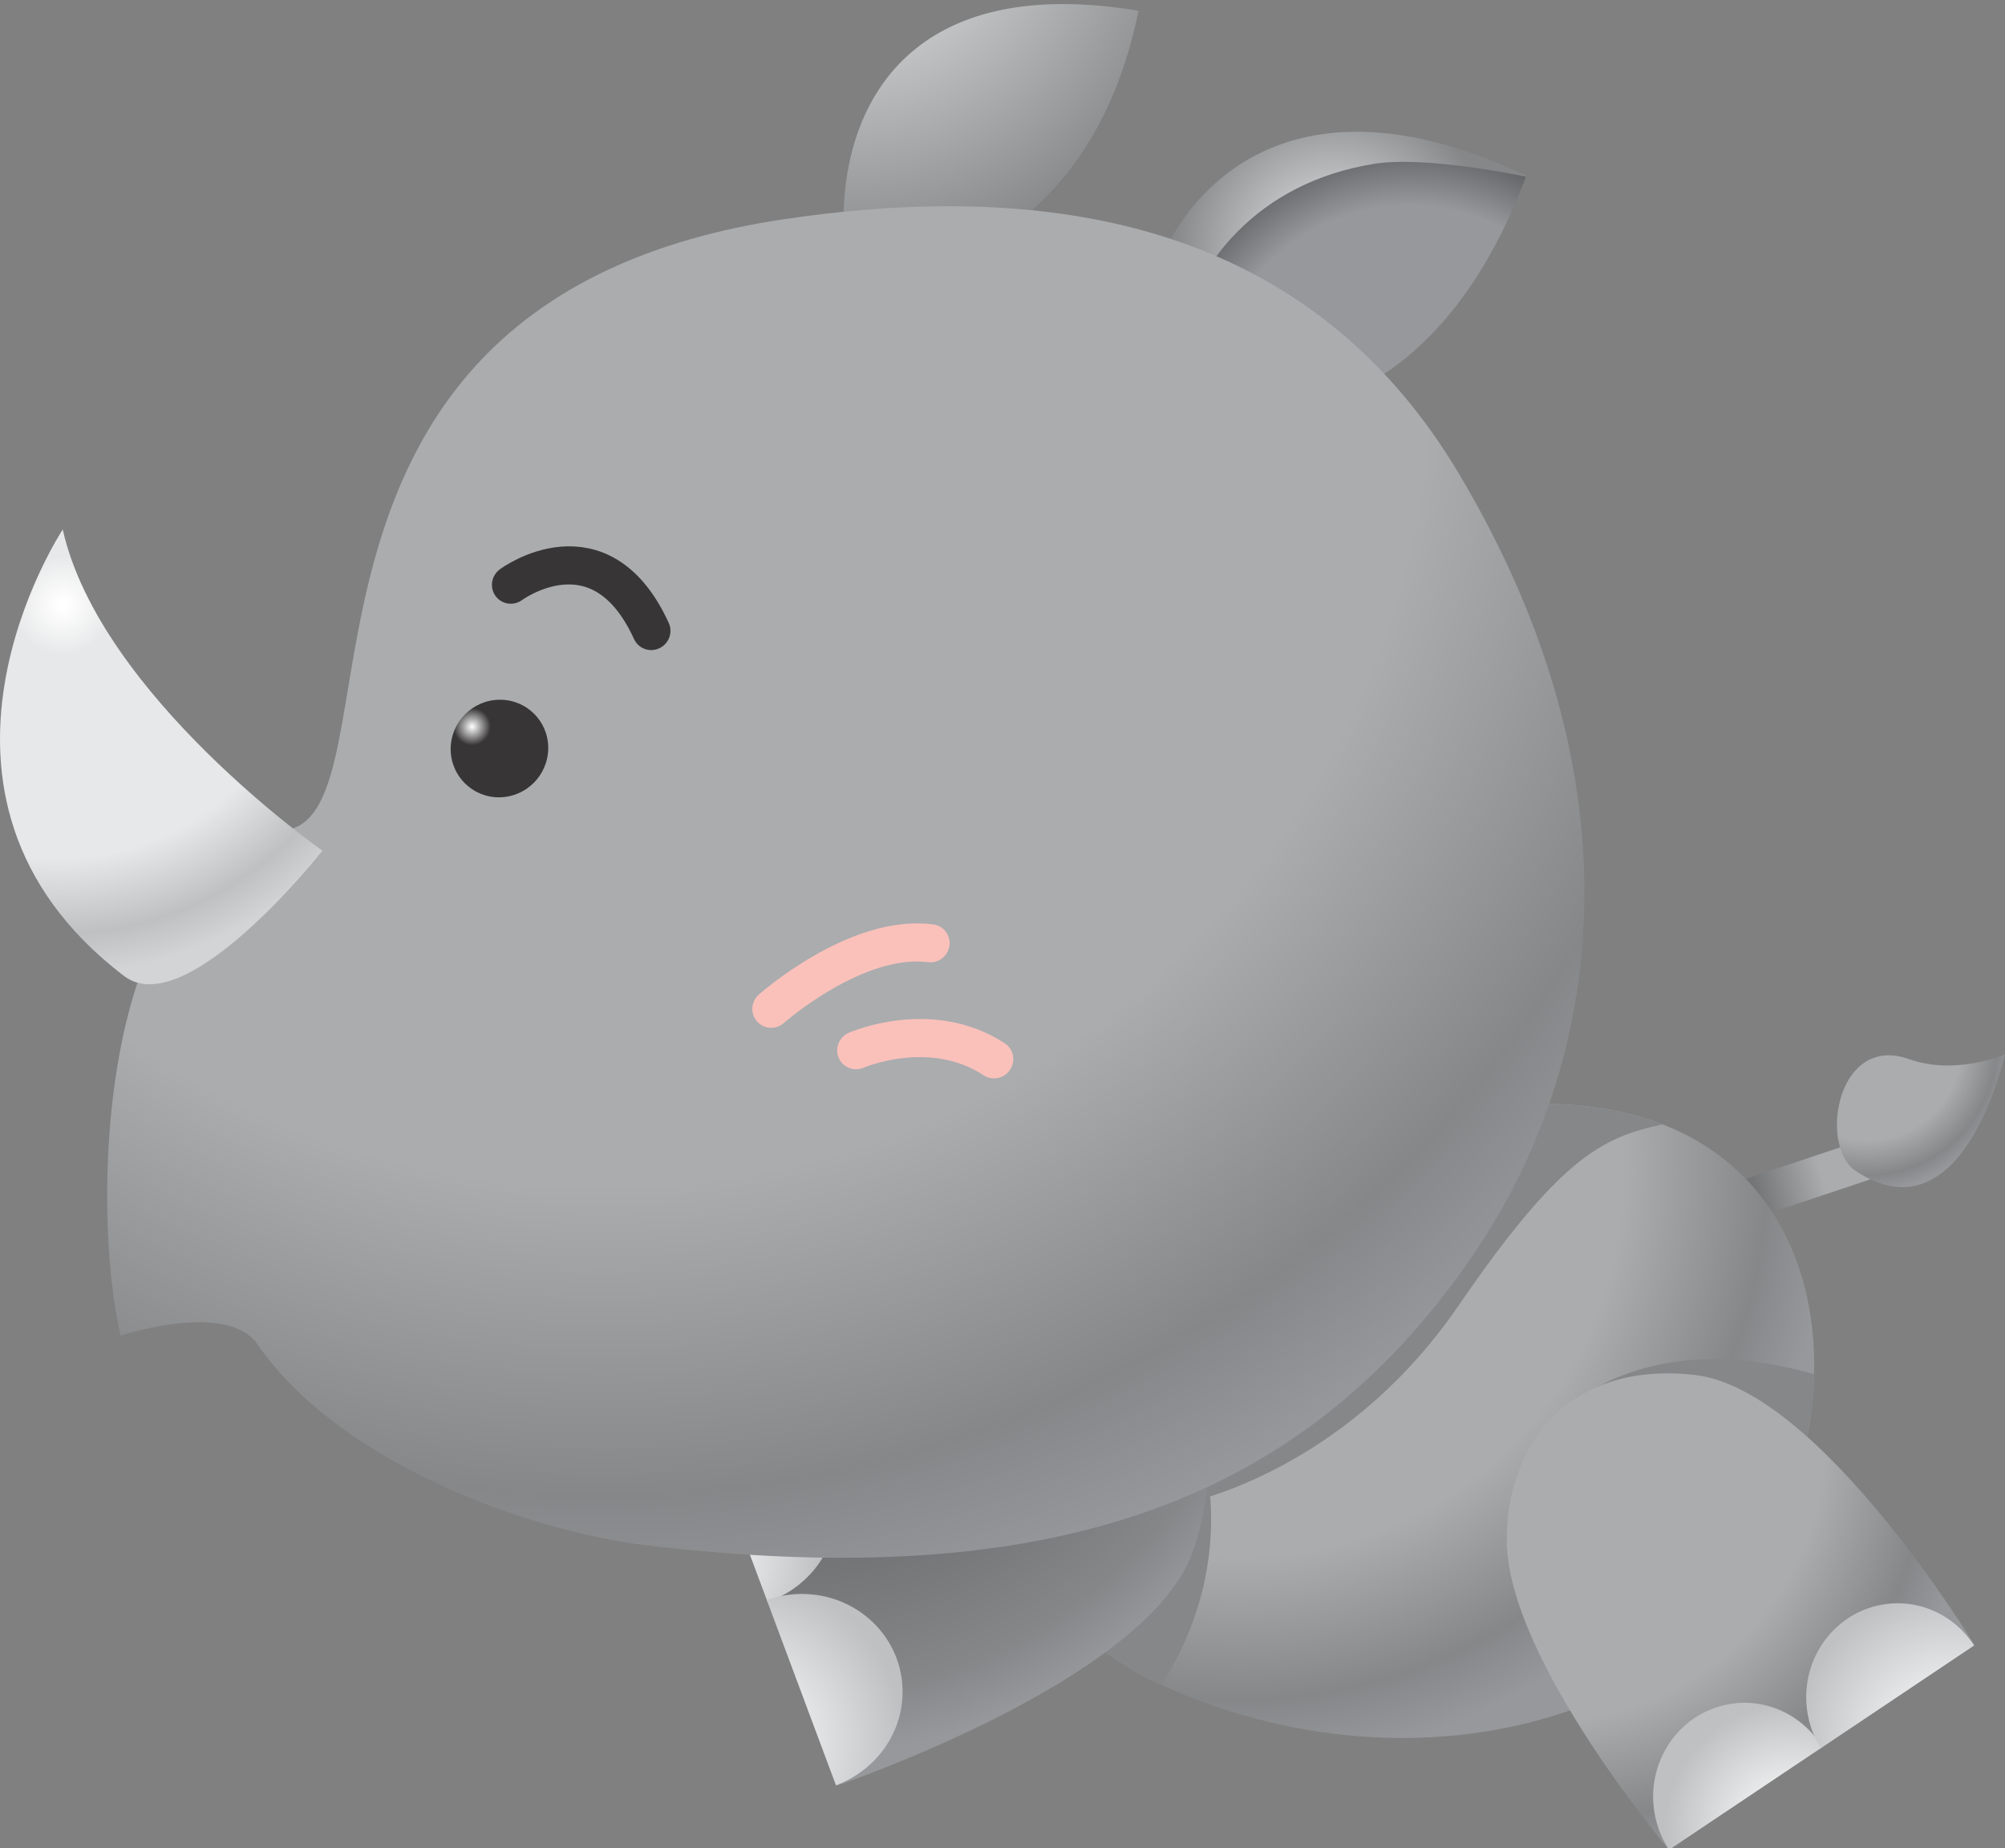 <?xml version="1.0" encoding="utf-8"?>
<svg viewBox="326.913 -23.997 131.543 121.252" xmlns="http://www.w3.org/2000/svg">
  <rect x="326.913" y="-23.997" width="131.543" height="121.252" fill="#808080" stroke="none"/>
  <defs>
    <linearGradient id="linearGradient944" spreadMethod="pad" gradientTransform="matrix(-3.658,-1.032,-1.032,3.658,457.159,353.743)" gradientUnits="userSpaceOnUse" y2="0" x2="1" y1="0" x1="0">
      <stop id="stop946" offset="0" style="stop-opacity:1;stop-color:#aaacae"/>
      <stop id="stop948" offset="0.937" style="stop-opacity:1;stop-color:#737577"/>
      <stop id="stop950" offset="1" style="stop-opacity:1;stop-color:#737577"/>
    </linearGradient>
    <radialGradient id="radialGradient966" spreadMethod="pad" gradientTransform="matrix(8.508,0,0,-8.508,431.463,402.354)" gradientUnits="userSpaceOnUse" r="1" cy="0" cx="0">
      <stop id="stop968" offset="0" style="stop-opacity:1;stop-color:#d2d4d5"/>
      <stop id="stop970" offset="0.247" style="stop-opacity:1;stop-color:#d2d4d5"/>
      <stop id="stop972" offset="1" style="stop-opacity:1;stop-color:#858789"/>
    </radialGradient>
    <radialGradient id="radialGradient988" spreadMethod="pad" gradientTransform="matrix(-1.71,-13.551,-13.551,1.71,435.422,394.441)" gradientUnits="userSpaceOnUse" r="1" cy="0" cx="0">
      <stop id="stop990" offset="0" style="stop-opacity:1;stop-color:#96989b"/>
      <stop id="stop992" offset="0.763" style="stop-opacity:1;stop-color:#96989b"/>
      <stop id="stop994" offset="1" style="stop-opacity:1;stop-color:#606163"/>
    </radialGradient>
    <radialGradient id="radialGradient1010" spreadMethod="pad" gradientTransform="matrix(19.133,0,0,-19.133,406.373,420.973)" gradientUnits="userSpaceOnUse" r="1" cy="0" cx="0">
      <stop id="stop1012" offset="0" style="stop-opacity:1;stop-color:#d2d4d5"/>
      <stop id="stop1014" offset="0.247" style="stop-opacity:1;stop-color:#d2d4d5"/>
      <stop id="stop1016" offset="1" style="stop-opacity:1;stop-color:#858789"/>
    </radialGradient>
    <radialGradient id="radialGradient1032" spreadMethod="pad" gradientTransform="matrix(30.877,0,0,-30.877,426.752,354.012)" gradientUnits="userSpaceOnUse" r="1" cy="0" cx="0">
      <stop id="stop1034" offset="0" style="stop-opacity:1;stop-color:#aaacae"/>
      <stop id="stop1036" offset="0.646" style="stop-opacity:1;stop-color:#aaacae"/>
      <stop id="stop1038" offset="0.888" style="stop-opacity:1;stop-color:#858789"/>
      <stop id="stop1040" offset="1" style="stop-opacity:1;stop-color:#96989b"/>
    </radialGradient>
    <clipPath id="clipPath1048" clipPathUnits="userSpaceOnUse">
      <path id="path1050" d="m 0,595.276 841.89,0 L 841.89,0 0,0 0,595.276 Z"/>
    </clipPath>
    <radialGradient id="radialGradient1076" spreadMethod="pad" gradientTransform="matrix(28.143,0,0,-28.143,403.542,351.965)" gradientUnits="userSpaceOnUse" r="1" cy="0" cx="0">
      <stop id="stop1078" offset="0" style="stop-opacity:1;stop-color:#737577"/>
      <stop id="stop1080" offset="0.646" style="stop-opacity:1;stop-color:#737577"/>
      <stop id="stop1082" offset="0.888" style="stop-opacity:1;stop-color:#858789"/>
      <stop id="stop1084" offset="1" style="stop-opacity:1;stop-color:#96989b"/>
    </radialGradient>
    <radialGradient id="radialGradient1100" spreadMethod="pad" gradientTransform="matrix(7.113,0,0,-7.113,397.569,334.471)" gradientUnits="userSpaceOnUse" r="1" cy="0" cx="0">
      <stop id="stop1102" offset="0" style="stop-opacity:1;stop-color:#ffffff"/>
      <stop id="stop1104" offset="0.063" style="stop-opacity:1;stop-color:#ffffff"/>
      <stop id="stop1106" offset="1" style="stop-opacity:1;stop-color:#bec0c2"/>
    </radialGradient>
    <radialGradient id="radialGradient1122" spreadMethod="pad" gradientTransform="matrix(67.183,0,0,-67.183,393.135,397.186)" gradientUnits="userSpaceOnUse" r="1" cy="0" cx="0">
      <stop id="stop1124" offset="0" style="stop-opacity:1;stop-color:#aaacae"/>
      <stop id="stop1126" offset="0.646" style="stop-opacity:1;stop-color:#aaacae"/>
      <stop id="stop1128" offset="0.888" style="stop-opacity:1;stop-color:#858789"/>
      <stop id="stop1130" offset="1" style="stop-opacity:1;stop-color:#96989b"/>
    </radialGradient>
    <radialGradient id="radialGradient1146" spreadMethod="pad" gradientTransform="matrix(19.495,0,0,-19.495,364.808,384.729)" gradientUnits="userSpaceOnUse" r="1" cy="0" cx="0">
      <stop id="stop1148" offset="0" style="stop-opacity:1;stop-color:#ffffff"/>
      <stop id="stop1150" offset="0.011" style="stop-opacity:1;stop-color:#ffffff"/>
      <stop id="stop1152" offset="0.135" style="stop-opacity:1;stop-color:#e7e8e9"/>
      <stop id="stop1154" offset="0.683" style="stop-opacity:1;stop-color:#e7e8e9"/>
      <stop id="stop1156" offset="0.888" style="stop-opacity:1;stop-color:#bec0c2"/>
      <stop id="stop1158" offset="1" style="stop-opacity:1;stop-color:#d2d4d5"/>
    </radialGradient>
    <clipPath id="clipPath1166" clipPathUnits="userSpaceOnUse">
      <path id="path1168" d="m 0,595.276 841.89,0 L 841.89,0 0,0 0,595.276 Z"/>
    </clipPath>
    <radialGradient id="radialGradient1186" spreadMethod="pad" gradientTransform="matrix(3.038,0,0,-3.038,386.309,378.073)" gradientUnits="userSpaceOnUse" r="1" cy="0" cx="0">
      <stop id="stop1188" offset="0" style="stop-opacity:1;stop-color:#ffffff"/>
      <stop id="stop1190" offset="0.322" style="stop-opacity:1;stop-color:#373535"/>
      <stop id="stop1192" offset="1" style="stop-opacity:1;stop-color:#373535"/>
    </radialGradient>
    <radialGradient id="radialGradient1208" spreadMethod="pad" gradientTransform="matrix(7.646,0,0,-7.646,459.536,360.481)" gradientUnits="userSpaceOnUse" r="1" cy="0" cx="0">
      <stop id="stop1210" offset="0" style="stop-opacity:1;stop-color:#aaacae"/>
      <stop id="stop1212" offset="0.646" style="stop-opacity:1;stop-color:#aaacae"/>
      <stop id="stop1214" offset="0.888" style="stop-opacity:1;stop-color:#858789"/>
      <stop id="stop1216" offset="1" style="stop-opacity:1;stop-color:#96989b"/>
    </radialGradient>
    <clipPath id="clipPath1224" clipPathUnits="userSpaceOnUse">
      <path id="path1226" d="m 0,595.276 841.89,0 L 841.89,0 0,0 0,595.276 Z"/>
    </clipPath>
    <radialGradient id="radialGradient1248" spreadMethod="pad" gradientTransform="matrix(8.804,0,0,-8.804,400.148,324.624)" gradientUnits="userSpaceOnUse" r="1" cy="0" cx="0">
      <stop id="stop1250" offset="0" style="stop-opacity:1;stop-color:#ffffff"/>
      <stop id="stop1252" offset="0.063" style="stop-opacity:1;stop-color:#ffffff"/>
      <stop id="stop1254" offset="1" style="stop-opacity:1;stop-color:#bec0c2"/>
    </radialGradient>
    <radialGradient id="radialGradient1270" spreadMethod="pad" gradientTransform="matrix(22.727,0,0,-22.727,442.567,339.903)" gradientUnits="userSpaceOnUse" r="1" cy="0" cx="0">
      <stop id="stop1272" offset="0" style="stop-opacity:1;stop-color:#aaacae"/>
      <stop id="stop1274" offset="0.646" style="stop-opacity:1;stop-color:#aaacae"/>
      <stop id="stop1276" offset="0.888" style="stop-opacity:1;stop-color:#858789"/>
      <stop id="stop1278" offset="1" style="stop-opacity:1;stop-color:#96989b"/>
    </radialGradient>
    <radialGradient id="radialGradient1294" spreadMethod="pad" gradientTransform="matrix(-1.475,6.412,6.412,1.475,455.479,319.5)" gradientUnits="userSpaceOnUse" r="1" cy="0" cx="0">
      <stop id="stop1296" offset="0" style="stop-opacity:1;stop-color:#ffffff"/>
      <stop id="stop1298" offset="0.063" style="stop-opacity:1;stop-color:#ffffff"/>
      <stop id="stop1300" offset="1" style="stop-opacity:1;stop-color:#bec0c2"/>
    </radialGradient>
    <radialGradient id="radialGradient1316" spreadMethod="pad" gradientTransform="matrix(-1.826,7.938,7.938,1.826,463.818,323.864)" gradientUnits="userSpaceOnUse" r="1" cy="0" cx="0">
      <stop id="stop1318" offset="0" style="stop-opacity:1;stop-color:#ffffff"/>
      <stop id="stop1320" offset="0.063" style="stop-opacity:1;stop-color:#ffffff"/>
      <stop id="stop1322" offset="1" style="stop-opacity:1;stop-color:#bec0c2"/>
    </radialGradient>
  </defs>
  <g id="g932" transform="matrix(1.25, -0.014, 0, -1.25, -125, 501.673)">
    <g id="g934">
      <g id="g940">
        <g id="g942">
          <path id="path952" style="fill:url(#linearGradient944);stroke:none" d="m 459.02,355.484 -6.235,-2.013 c -0.554,-0.177 -0.854,-0.768 -0.674,-1.322 l 0,0 c 0.178,-0.551 0.768,-0.854 1.321,-0.677 l 0,0 6.23,2.011 c 0.554,0.18 0.86,0.77 0.679,1.324 l 0,0 c -0.141,0.444 -0.555,0.728 -0.999,0.728 l 0,0 c -0.107,0 -0.215,-0.016 -0.322,-0.051"/>
        </g>
      </g>
    </g>
  </g>
  <g id="g954" transform="matrix(1.25, -0.014, 0, -1.25, -125, 501.673)">
    <g id="g956">
      <g id="g962">
        <g id="g964">
          <path id="path974" style="fill:url(#radialGradient966);stroke:none" d="m 421.289,398.493 c 3.848,-4.483 3.298,-1.718 3.298,-1.718 l 0,0 c 0,0 7.516,-2.382 17.049,9.594 l 0,0 c -3.487,1.696 -6.491,2.408 -9.039,2.408 l 0,0 c -6.92,0.001 -10.484,-5.248 -11.308,-10.284"/>
        </g>
      </g>
    </g>
  </g>
  <g id="g976" transform="matrix(1.25, -0.014, 0, -1.25, -125, 501.673)">
    <g id="g978">
      <g id="g984">
        <g id="g986">
          <path id="path996" style="fill:url(#radialGradient988);stroke:none" d="m 433.706,407.087 c -6.239,-0.906 -9.484,-5.236 -10.417,-9.238 l 0,0 c -0.291,-1.243 -0.498,-1.146 1.81,-2.61 l 0,0 c 1.71,-0.694 1.106,-1.143 1.106,-1.143 l 0,0 c 0,0 10.032,-2.046 15.416,12.221 l 0,0 c -1.675,0.365 -4.481,0.852 -6.603,0.852 l 0,0 c -0.48,0 -0.924,-0.025 -1.312,-0.082"/>
        </g>
      </g>
    </g>
  </g>
  <g id="g998" transform="matrix(1.25, -0.014, 0, -1.25, -125, 501.673)">
    <g id="g1000">
      <g id="g1006">
        <g id="g1008">
          <path id="path1018" style="fill:url(#radialGradient1010);stroke:none" d="m 405.909,402.512 c 4.6,-3.048 3.404,-0.703 3.404,-0.703 l 0,0 c 0,0 9.398,0.88 11.976,13.443 l 0,0 c -1.529,0.272 -2.92,0.398 -4.183,0.398 l 0,0 c -9.682,0 -11.855,-7.406 -11.197,-13.138"/>
        </g>
      </g>
    </g>
  </g>
  <g id="g1020" transform="matrix(1.25, -0.014, 0, -1.25, -125, 501.673)">
    <g id="g1022">
      <g id="g1028">
        <g id="g1030">
          <path id="path1042" style="fill:url(#radialGradient1032);stroke:none" d="m 439.34,357.486 c -22.461,-2.427 -30.349,-18.815 -30.349,-18.815 l 0,0 c 0,0 8.217,-8.77 13.176,-11.146 l 0,0 c 8.028,-3.845 17.727,-4.348 25.756,0 l 0,0 c 11.644,6.308 13.702,30.12 -5.715,30.122 l 0,0 c -0.91,0 -1.864,-0.052 -2.868,-0.161"/>
        </g>
      </g>
    </g>
  </g>
  <g id="g1044" transform="matrix(1.25, -0.014, 0, -1.25, -125, 501.673)">
    <g clip-path="url(#clipPath1048)" id="g1046">
      <g transform="translate(439.34,357.486)" id="g1052">
        <path id="path1054" style="fill:#858789;fill-opacity:1;fill-rule:nonzero;stroke:none" d="m 0,0 c -6.045,-0.652 -11.025,-2.322 -15.092,-4.407 l -2.731,-7.529 1.876,-8.73 c 0,0 8.511,1.356 14.683,10.281 5.303,7.668 7.528,8.767 10.72,9.399 C 6.963,0.008 3.832,0.415 0,0"/>
      </g>
      <g transform="translate(453.75,333.226)" id="g1056">
        <path id="path1058" style="fill:#858789;fill-opacity:1;fill-rule:nonzero;stroke:none" d="m 0,0 c 1.85,2.999 2.916,6.584 2.998,10.076 -9.54,2.82 -13.716,-2.313 -13.716,-2.313 L -4.962,0.57 0,0 Z"/>
      </g>
      <g transform="translate(418.607,338.412)" id="g1060">
        <path id="path1062" style="fill:#858789;fill-opacity:1;fill-rule:nonzero;stroke:none" d="m 0,0 -2.953,-6.173 c 2.219,-1.94 4.61,-3.8 6.513,-4.714 0.106,-0.05 0.219,-0.094 0.324,-0.146 4.04,6.287 2.177,12.068 2.177,12.068 L 0,0 Z"/>
      </g>
    </g>
  </g>
  <g id="g1064" transform="matrix(1.25, -0.014, 0, -1.25, -125, 501.673)">
    <g id="g1066">
      <g id="g1072">
        <g id="g1074">
          <path id="path1086" style="fill:url(#radialGradient1076);stroke:none" d="m 398.177,341.734 7.243,-19.461 c 0,0 16.212,5.29 18.673,11.985 l 0,0 c 2.455,6.693 -1.24,11.305 -6.699,12.501 l 0,0 c -0.652,0.143 -1.365,0.207 -2.12,0.207 l 0,0 c -6.82,0 -17.097,-5.232 -17.097,-5.232"/>
        </g>
      </g>
    </g>
  </g>
  <g id="g1088" transform="matrix(1.25, -0.014, 0, -1.25, -125, 501.673)">
    <g id="g1090">
      <g id="g1096">
        <g id="g1098">
          <path id="path1108" style="fill:url(#radialGradient1100);stroke:none" d="m 398.183,341.727 3.631,-9.759 c 2.107,0.695 3.63,2.63 3.63,4.913 l 0,0 c 0,2.868 -2.397,5.192 -5.357,5.192 l 0,0 c -0.673,0 -1.313,-0.125 -1.904,-0.346"/>
        </g>
      </g>
    </g>
  </g>
  <g id="g1110" transform="matrix(1.25, -0.014, 0, -1.25, -125, 501.673)">
    <g id="g1112">
      <g id="g1118">
        <g id="g1120">
          <path id="path1132" style="fill:url(#radialGradient1122);stroke:none" d="m 402.689,404.523 c -28.496,-3.927 -19.665,-30.948 -26.201,-31.782 l 0,0 c -9.887,-1.256 -10.188,-19.863 -8.627,-26.418 l 0,0 c 0,0 5.59,1.79 7.187,-0.542 l 0,0 c 4.315,-6.29 14.21,-9.971 20.487,-10.784 l 0,0 c 20.852,-2.695 34.209,1.657 43.197,14.6 l 0,0 c 7.034,10.127 9.03,24.805 -0.597,41.118 l 0,0 c -5.399,9.153 -14.174,14.394 -27.369,14.394 l 0,0 c -2.528,0 -5.218,-0.192 -8.077,-0.586"/>
        </g>
      </g>
    </g>
  </g>
  <g id="g1134" transform="matrix(1.25, -0.014, 0, -1.25, -125, 501.673)">
    <g id="g1136">
      <g id="g1142">
        <g id="g1144">
          <path id="path1160" style="fill:url(#radialGradient1146);stroke:none" d="m 368.039,365.194 c 3.269,-2.533 10.415,6.459 10.415,6.459 l 0,0 c 0,0 -11.673,8.278 -13.631,17.007 l 0,0 c 0,0 -9.229,-13.83 3.216,-23.466"/>
        </g>
      </g>
    </g>
  </g>
  <g id="g1162" transform="matrix(1.25, -0.014, 0, -1.25, -125, 501.673)">
    <g clip-path="url(#clipPath1166)" id="g1164">
      <g transform="translate(388.35,385.503)" id="g1170">
        <path id="path1172" style="fill:none;stroke:#373535;stroke-width:2;stroke-linecap:round;stroke-linejoin:round;stroke-miterlimit:4;stroke-dasharray:none;stroke-opacity:1" d="M 0,0 C 0,0 4.672,3.415 7.37,-2.515"/>
      </g>
    </g>
  </g>
  <g id="g1174" transform="matrix(1.25, -0.014, 0, -1.25, -125, 501.673)">
    <g id="g1176">
      <g id="g1182">
        <g id="g1184">
          <path id="path1194" style="fill:url(#radialGradient1186);stroke:none" d="m 385.184,376.913 c 0,-1.416 1.148,-2.563 2.559,-2.563 l 0,0 c 1.42,0 2.562,1.147 2.562,2.563 l 0,0 c 0,1.412 -1.142,2.558 -2.562,2.558 l 0,0 c -1.411,0 -2.559,-1.146 -2.559,-2.558"/>
        </g>
      </g>
    </g>
  </g>
  <g id="g1196" transform="matrix(1.25, -0.014, 0, -1.25, -125, 501.673)">
    <g id="g1198">
      <g id="g1204">
        <g id="g1206">
          <path id="path1218" style="fill:url(#radialGradient1208);stroke:none" d="m 458.926,353.948 c 5.664,-3.828 7.839,6.031 7.839,6.031 l 0,0 c 0,0 -2.571,-1.104 -5.024,-0.2 l 0,0 c -0.401,0.148 -0.769,0.215 -1.106,0.215 l 0,0 c -2.878,-0.001 -3.447,-4.873 -1.709,-6.046"/>
        </g>
      </g>
    </g>
  </g>
  <g id="g1220" transform="matrix(1.25, -0.014, 0, -1.25, -125, 501.673)">
    <g clip-path="url(#clipPath1224)" id="g1222">
      <g transform="translate(402.017,363.094)" id="g1228">
        <path id="path1230" style="fill:none;stroke:#fac1ba;stroke-width:2;stroke-linecap:round;stroke-linejoin:round;stroke-miterlimit:4;stroke-dasharray:none;stroke-opacity:1" d="M 0,0 C 0,0 4.454,3.898 8.354,3.34"/>
      </g>
      <g transform="translate(406.471,360.867)" id="g1232">
        <path id="path1234" style="fill:none;stroke:#fac1ba;stroke-width:2;stroke-linecap:round;stroke-linejoin:round;stroke-miterlimit:4;stroke-dasharray:none;stroke-opacity:1" d="M 0,0 C 0,0 3.899,1.671 7.243,-0.558"/>
      </g>
    </g>
  </g>
  <g id="g1236" transform="matrix(1.25, -0.014, 0, -1.25, -125, 501.673)">
    <g id="g1238">
      <g id="g1244">
        <g id="g1246">
          <path id="path1256" style="fill:url(#radialGradient1248);stroke:none" d="m 401.776,332.065 3.633,-9.762 c 2.038,0.734 3.495,2.632 3.495,4.868 l 0,0 c 0,2.868 -2.396,5.194 -5.353,5.194 l 0,0 c -0.624,0 -1.22,-0.109 -1.775,-0.3"/>
        </g>
      </g>
    </g>
  </g>
  <g id="g1258" transform="matrix(1.25, -0.014, 0, -1.25, -125, 501.673)">
    <g id="g1260">
      <g id="g1266">
        <g id="g1268">
          <path id="path1280" style="fill:url(#radialGradient1270);stroke:none" d="m 440.614,334.703 c 0.066,-6.19 8.517,-16.279 8.517,-16.279 l 0,0 16.037,10.563 c 0,0 -8.127,13.515 -14.67,14.343 l 0,0 c -0.549,0.07 -1.076,0.103 -1.581,0.103 l 0,0 c -5.507,0 -8.348,-3.994 -8.303,-8.73"/>
        </g>
      </g>
    </g>
  </g>
  <g id="g1282" transform="matrix(1.25, -0.014, 0, -1.25, -125, 501.673)">
    <g id="g1284">
      <g id="g1290">
        <g id="g1292">
          <path id="path1302" style="fill:url(#radialGradient1294);stroke:none" d="m 451.997,325.981 c -2.586,-0.595 -4.186,-3.237 -3.569,-5.903 l 0,0 c 0.139,-0.609 0.385,-1.159 0.704,-1.648 l 0,0 8.045,5.297 c -0.88,1.457 -2.447,2.373 -4.131,2.373 l 0,0 c -0.346,0 -0.698,-0.038 -1.049,-0.119"/>
        </g>
      </g>
    </g>
  </g>
  <g id="g1304" transform="matrix(1.25, -0.014, 0, -1.25, -125, 501.673)">
    <g id="g1306">
      <g id="g1312">
        <g id="g1314">
          <path id="path1324" style="fill:url(#radialGradient1316);stroke:none" d="m 460.034,331.114 c -2.587,-0.594 -4.188,-3.238 -3.573,-5.902 l 0,0 c 0.128,-0.563 0.35,-1.079 0.637,-1.541 l 0,0 8.045,5.301 c -0.892,1.391 -2.423,2.261 -4.062,2.261 l 0,0 c -0.346,0 -0.696,-0.039 -1.047,-0.119"/>
        </g>
      </g>
    </g>
  </g>
</svg>